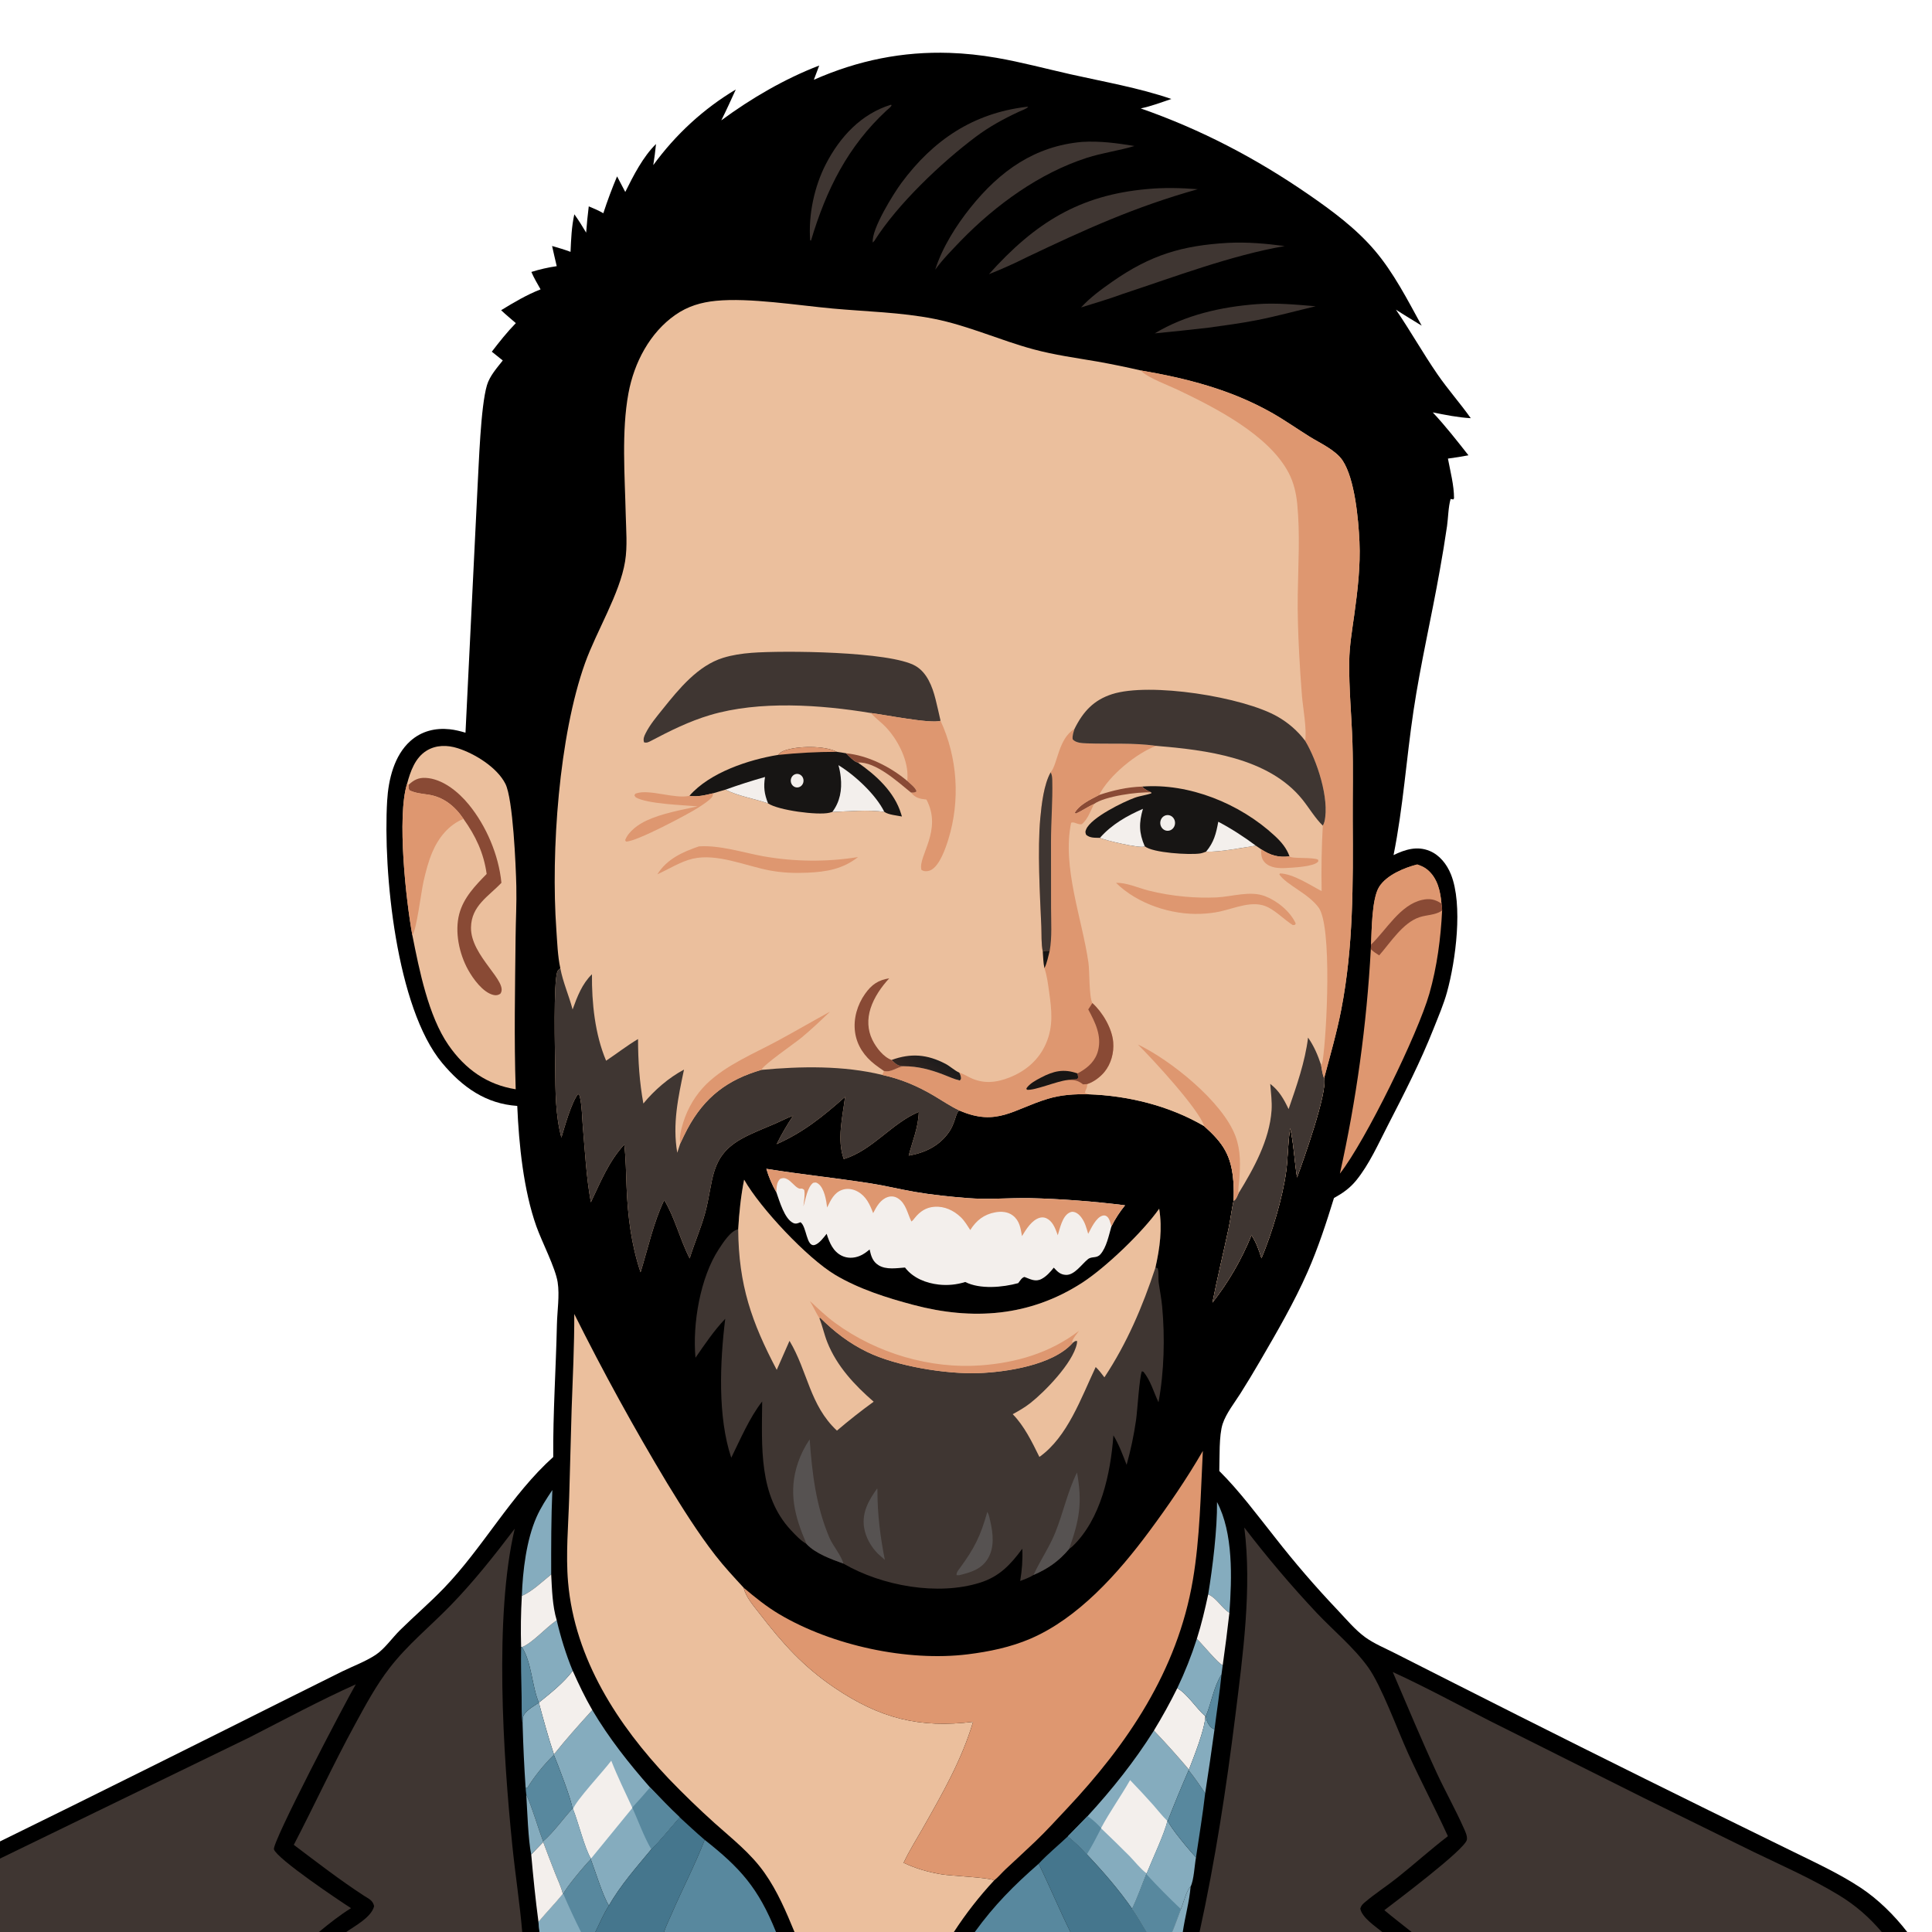 <?xml version="1.0" encoding="UTF-8" standalone="no"?>
<svg
   width="1024"
   height="1024"
   version="1.1"
   id="svg93"
   sodipodi:docname="chris_bryan_vector_art.svg"
   inkscape:version="1.4 (e7c3feb100, 2024-10-09)"
   xml:space="preserve"
   xmlns:inkscape="http://www.inkscape.org/namespaces/inkscape"
   xmlns:sodipodi="http://sodipodi.sourceforge.net/DTD/sodipodi-0.dtd"
   xmlns="http://www.w3.org/2000/svg"
   xmlns:svg="http://www.w3.org/2000/svg"><sodipodi:namedview
     id="namedview93"
     pagecolor="#00ffff"
     bordercolor="#000000"
     borderopacity="0.25"
     inkscape:showpageshadow="2"
     inkscape:pageopacity="0.0"
     inkscape:pagecheckerboard="0"
     inkscape:deskcolor="#d1d1d1"
     inkscape:zoom="0.390625"
     inkscape:cx="-151.04"
     inkscape:cy="220.16"
     inkscape:window-width="1920"
     inkscape:window-height="1011"
     inkscape:window-x="0"
     inkscape:window-y="0"
     inkscape:window-maximized="1"
     inkscape:current-layer="svg93" /><defs
     id="defs62"><linearGradient
       id="gradient_0"
       gradientUnits="userSpaceOnUse"
       x1="472.685"
       y1="560.442"
       x2="465.923"
       y2="571.558"
       gradientTransform="matrix(0.94,0,0,1,50.583,0)"><stop
         offset="0"
         stop-color="#1D1C1C"
         id="stop61" /><stop
         offset="1"
         stop-color="#322521"
         id="stop62" /></linearGradient></defs><path
     id="path1"
     style="display:inline;stroke-width:0.969"
     d="M 503.24 28.031 C 478.681 27.225 455.015 31.847 431.359 42.287 L 434.203 34.732 C 416.016 41.704 398.166 52.089 382.305 63.795 C 385.001 58.412 387.485 52.922 389.986 47.436 C 387.874 48.695 385.791 50.009 383.74 51.379 C 381.69 52.749 379.673 54.175 377.689 55.652 C 375.705 57.13 373.757 58.659 371.846 60.24 C 369.934 61.822 368.06 63.453 366.225 65.135 C 364.39 66.816 362.597 68.545 360.844 70.322 C 359.09 72.099 357.379 73.921 355.711 75.789 C 354.043 77.657 352.421 79.569 350.844 81.523 C 349.266 83.478 347.732 85.474 346.248 87.51 C 346.843 83.78 347.347 80.081 347.701 76.316 C 340.776 83.135 335.782 92.951 331.404 101.748 L 327.064 93.48 C 324.362 99.879 321.931 106.393 319.773 113.021 C 317.29 111.549 314.695 110.482 312.055 109.377 C 311.483 114.02 311.004 118.628 310.676 123.299 C 308.674 119.976 306.689 116.695 304.406 113.582 C 302.945 120.137 302.693 126.783 302.395 133.484 C 299.181 132.269 295.907 131.335 292.619 130.383 C 293.387 133.957 294.257 137.513 295.076 141.074 C 290.524 141.738 286.043 142.759 281.635 144.137 C 283.009 147.349 284.813 150.345 286.516 153.369 C 279.167 156.259 272.365 160.266 265.604 164.424 C 268.112 166.792 270.809 168.996 273.4 171.266 C 268.811 175.961 264.684 181.166 260.666 186.41 L 266.48 191.064 C 263.458 194.901 259.549 199.272 258.104 204.141 C 254.715 215.559 253.823 245.909 253.047 259.373 L 246.721 388.342 C 243.993 387.527 241.195 386.827 238.375 386.525 C 230.786 385.711 223.402 387.464 217.463 392.791 C 208.952 400.424 205.873 413.06 205.201 424.41 C 202.977 461.974 210.012 534.156 234.307 563.35 C 245.137 576.363 257.628 585.042 274.158 586.16 C 275.017 606.59 277.477 630.842 284.293 650.004 C 287.254 658.328 294.368 671.909 295.568 679.59 C 296.674 686.666 295.333 694.83 295.174 702.072 C 294.661 725.433 293.064 748.88 293.225 772.236 C 270.887 792.283 256.088 820.216 235.137 841.9 C 227.702 849.595 219.616 856.515 212.016 864.014 C 207.906 868.069 203.817 874.003 199.104 877.107 C 193.719 880.652 187.056 883.119 181.262 885.943 L 148.029 902.496 C 120.389 916.365 42.644 955.17 0 975.992 L 0 1004.447 L 50.584 1024 L 169.039 1024 L 183.516 1024 L 276.791 1024 L 285.965 1024 L 307.945 1024 L 315.537 1024 L 351.939 1024 L 411.309 1024 L 421.098 1024 L 505.58 1024 L 516.66 1024 L 567.34 1024 L 607.781 1024 L 621.248 1024 L 626.9 1024 L 635.797 1024 L 732.631 1024 L 748.18 1024 L 997.373 1024 L 1010.867 1024 C 1004.035 1015.14 995.418 1006.65 986.283 1000.6 C 975.016 993.142 962.519 987.383 950.488 981.479 L 905.414 959.377 C 860.461 937.255 815.622 914.868 770.9 892.213 L 739.455 876.281 C 734.327 873.663 728.434 871.246 723.721 867.863 C 718.275 863.955 713.437 858.071 708.752 853.152 C 697.19 840.971 686.209 828.222 675.809 814.908 C 666.318 802.974 657.006 790.34 646.258 779.656 C 646.473 772.836 646.016 760.711 648.059 754.621 C 649.935 749.024 654.274 743.584 657.381 738.678 C 660.948 733.036 664.407 727.323 667.764 721.537 C 676.718 706.142 685.912 690.39 693.113 673.979 C 698.654 661.35 702.962 648.208 707.031 634.977 C 711.571 632.45 715.417 629.823 718.799 625.668 C 725.731 617.151 730.529 606.285 735.59 596.455 C 744.29 579.551 752.868 562.836 759.898 545.037 C 762.364 538.794 765.158 532.355 766.949 525.852 C 771.564 509.095 775.476 479.517 769.039 463.471 C 766.863 458.045 763.022 453.207 757.766 451.023 C 751.107 448.256 744.779 450.232 738.609 453.209 C 743.684 428.086 745.381 402.084 749.191 376.713 C 752.939 351.763 758.714 327.177 763.107 302.344 C 764.531 294.506 765.818 286.644 766.969 278.756 C 767.594 274.214 767.618 268.802 768.854 264.455 L 770.24 264.723 L 770.666 264.143 C 770.699 257.302 768.681 249.785 767.434 243.061 C 771.082 242.576 774.691 242.022 778.309 241.32 C 772.225 233.588 766.083 225.718 759.389 218.578 C 766.065 219.907 772.748 221.272 779.543 221.65 C 773.91 213.711 767.447 206.453 761.887 198.385 C 754.197 187.228 747.522 175.316 739.865 164.121 C 744.352 167.05 748.971 169.793 753.521 172.611 C 745.993 158.902 738.679 144.519 728.609 132.705 C 718.624 120.99 706.063 111.715 693.643 103.145 C 665.553 83.765 636.436 68.584 604.607 57.463 C 610.139 56.306 615.492 54.283 620.852 52.453 C 603.588 46.542 585.276 43.389 567.555 39.404 C 554.439 36.455 541.362 32.929 528.129 30.633 C 519.712 29.172 511.427 28.3 503.24 28.031 z " /><path
     fill="#ebbf9d"
     d="m 304.371,696.426 q 22.944,45.979 49.321,89.823 c 7.965,13.013 16.173,26.15 25.473,38.131 4.677,6.025 9.88,11.597 15.018,17.173 1.023,4.89 5.512,9.901 8.448,13.714 12.175,15.814 23.248,28.125 39.542,39.162 24.259,16.432 45.201,21.646 73.588,18.173 -6.059,20.367 -16.455,38.368 -26.74,56.538 -3.389,5.987 -7.171,11.932 -10.09,18.182 6.632,3.135 13.108,4.955 20.28,6.135 5.27,0.867 25.122,1.627 27.722,3.18 q -5.892,6.333 -11.241,13.183 -5.348,6.85 -10.111,14.18 H 421.098 c -4.5,-10.93 -9.094,-21.73 -15.865,-31.333 -7.42,-10.529 -17.214,-18.072 -26.56,-26.466 Q 366.19,954.96 354.49,942.802 c -26.735,-28.197 -49.869,-63.293 -53.405,-104.277 -1.272,-14.745 0.165,-30.219 0.601,-45.05 l 1.294,-46.726 c 0.593,-16.764 1.452,-33.544 1.391,-50.323 z"
     id="path3"
     style="display:inline;stroke-width:0.969" /><path
     fill="#de9770"
     d="m 637.539,769.002 c -1.166,22.624 -1.512,46.179 -5.306,68.476 -8.209,48.248 -34.819,87.171 -66.772,121.166 -5.485,5.835 -10.921,11.825 -16.689,17.343 -5.219,4.994 -10.555,9.857 -15.825,14.79 -1.973,1.847 -3.926,4.232 -6.015,5.86 -2.6,-1.553 -22.452,-2.313 -27.722,-3.18 -7.172,-1.18 -13.648,-3 -20.28,-6.135 2.919,-6.25 6.701,-12.195 10.09,-18.182 10.285,-18.17 20.681,-36.171 26.74,-56.538 -28.387,3.473 -49.328,-1.741 -73.588,-18.173 -16.294,-11.037 -27.367,-23.348 -39.542,-39.162 -2.936,-3.813 -7.424,-8.824 -8.448,-13.714 6.072,5.121 12.099,10.006 18.893,14.032 28.056,16.622 67.948,25.195 99.889,21.232 11.241,-1.395 22.671,-3.745 33.187,-8.27 25.221,-10.854 46.209,-34.32 62.802,-56.667 10.075,-13.569 20.088,-28.131 28.585,-42.878 z"
     id="path4"
     style="display:inline;stroke-width:0.969" /><path
     fill="#3f3632"
     d="m 738.203,886.218 c 17.312,7.911 34.238,17.154 51.243,25.807 l 81.636,40.841 58.339,28.668 c 15.138,7.313 30.966,14.235 45.382,23.036 8.721,5.33 15.831,11.52 22.569,19.43 H 748.18 c -4.812,-3.84 -9.725,-7.6 -14.446,-11.56 6.094,-4.69 42.96,-32.314 43.747,-37.38 0.318,-2.047 -0.962,-4.556 -1.771,-6.375 -4.393,-9.871 -9.719,-19.31 -14.257,-29.119 -8.127,-17.564 -15.599,-35.545 -23.25,-53.348 z"
     id="path5"
     style="display:inline;stroke-width:0.969" /><path
     fill="#3f3632"
     d="m 659.507,809.616 q 18.154,23.735 38.488,45.376 c 8.901,9.378 19.623,18.193 27.208,28.782 6.991,9.759 15.574,33.333 21.109,45.492 6.741,14.808 14.364,29.171 21.102,43.951 -9.129,7.013 -17.751,14.775 -26.763,21.961 -5.597,4.464 -11.709,8.372 -17.163,12.992 -1.291,1.09 -2.004,1.76 -2.513,3.43 0.922,4.8 8.151,9.55 11.656,12.4 h -96.835 c 8.301,-37.932 14.152,-76.067 18.957,-114.651 3.986,-32.012 8.866,-67.601 4.753,-99.733 z"
     id="path6"
     style="display:inline;stroke-width:0.969" /><path
     fill="#3f3632"
     d="m 272.819,810.244 c -10.96,46.344 -6.125,120.148 -1.28,167.89 1.552,15.294 3.951,30.566 5.252,45.866 h -93.276 c 4.457,-3.16 13.407,-7.82 14.78,-13.7 -0.706,-3.12 -2.818,-3.87 -5.251,-5.44 -12.887,-8.363 -25.01,-17.772 -37.322,-27.055 10.996,-21.165 20.977,-42.81 32.389,-63.74 5.695,-10.446 11.202,-20.722 18.439,-30.086 9.545,-12.348 21.355,-21.857 32.108,-32.898 12.364,-12.694 23.376,-26.638 34.161,-40.837 z"
     id="path7"
     style="display:inline;stroke-width:0.969" /><path
     id="path8"
     style="display:inline;fill:#3f3632;fill-opacity:1;stroke-width:0.969"
     d="M 188.584 892.725 C 169.594 901.247 150.988 911.261 132.406 920.764 L 0 985.088 L 0 1024 L 169.037 1024 C 174.465 1019.53 180.114 1015.039 186.055 1011.369 C 179.74 1007.349 146.955 985.318 145.199 980.209 C 144.019 976.776 182.684 902.84 188.584 892.725 z " /><path
     fill="#85acbe"
     d="m 313.938,906.364 c 8.852,14.935 19.277,28.144 30.599,41.007 5.141,5.345 10.288,10.742 15.671,15.812 -4.943,5.628 -9.755,11.702 -14.997,16.988 -7.743,9.369 -16.403,19.102 -22.466,29.839 -3.306,-5.26 -7.129,-18.014 -9.615,-24.571 l 0.113,-0.339 c -3.245,-5.137 -6.761,-19.473 -9.497,-26.276 l -0.39,-0.183 c 0.175,-3.037 -8.038,-24.44 -9.79,-28.499 l 0.033,-0.283 c 6.441,-8.116 13.425,-15.839 20.339,-23.495 z"
     id="path9"
     style="display:inline;stroke-width:0.969" /><path
     fill="#f3efec"
     d="m 303.745,958.824 c 1.437,-4.469 16.28,-20.26 20.236,-25.624 3.35,8.569 7.387,16.707 11.205,25.039 L 313.242,985.1 c -3.245,-5.137 -6.761,-19.473 -9.497,-26.276 z"
     id="path10"
     style="display:inline;stroke-width:0.969" /><path
     fill="#58889e"
     d="m 344.536,947.371 c 5.141,5.345 10.288,10.742 15.671,15.812 -4.943,5.628 -9.755,11.702 -14.997,16.988 -4.001,-6.867 -6.829,-14.852 -10.097,-22.152 3.24,-3.458 6.333,-7.04 9.423,-10.648 z"
     id="path11"
     style="display:inline;stroke-width:0.969" /><path
     fill="#85acbe"
     d="m 611.594,917.22 q 9.572,10.061 18.574,20.701 l -0.167,0.345 q -5.756,13.256 -11.038,26.733 l -0.256,0.114 c -1.376,6.454 -8.161,20.767 -10.973,27.83 l -0.144,0.357 c -2.475,6.057 -4.696,12.54 -7.55,18.39 -7.254,-10.4 -15.369,-19.713 -23.985,-28.832 -3.196,-3.322 -6.439,-6.765 -10.072,-9.544 l 10.477,-10.739 c 12.949,-14.106 24.817,-28.957 35.134,-45.355 z"
     id="path12"
     style="display:inline;stroke-width:0.969" /><path
     fill="#f3efec"
     d="m 598.973,943.487 q 6.215,6.429 12.185,13.116 c 2.511,2.823 4.829,5.917 7.549,8.51 -1.376,6.454 -8.161,20.767 -10.973,27.83 -3.234,-2.346 -6.305,-6.379 -9.178,-9.304 q -7.415,-7.429 -15.006,-14.653 c 4.671,-8.782 10.5,-16.858 15.423,-25.499 z"
     id="path13"
     style="display:inline;stroke-width:0.969" /><path
     fill="#58889e"
     d="m 565.983,973.314 10.477,-10.739 c 2.654,1.777 4.996,4.017 7.201,6.381 -2.414,4.73 -4.82,9.402 -7.606,13.902 -3.196,-3.322 -6.439,-6.765 -10.072,-9.544 z"
     id="path14"
     style="display:inline;stroke-width:0.969" /><path
     fill="#45768d"
     d="m 360.207,963.183 c 4.397,4.016 8.759,8.126 13.286,11.974 -5.055,13.216 -11.669,25.673 -17.245,38.653 -1.428,3.32 -3.172,6.75 -4.31,10.19 h -36.4 c 2.354,-4.73 4.345,-9.55 7.206,-13.99 6.063,-10.737 14.723,-20.47 22.466,-29.839 5.242,-5.286 10.054,-11.36 14.997,-16.988 z"
     id="path15"
     style="display:inline;stroke-width:0.969" /><path
     fill="#58889e"
     d="m 373.493,975.157 c 18.829,14.852 28.432,25.473 37.814,48.843 h -59.369 c 1.138,-3.44 2.882,-6.87 4.31,-10.19 5.576,-12.98 12.19,-25.437 17.245,-38.653 z"
     id="path16"
     style="display:inline;stroke-width:0.969" /><path
     fill="#45768d"
     d="m 550.517,987.822 c 4.735,-5.113 10.405,-9.722 15.467,-14.508 3.633,2.779 6.876,6.222 10.072,9.544 8.616,9.119 16.731,18.432 23.985,28.832 2.935,3.92 5.103,8.2 7.742,12.31 h -40.442 c -5.872,-11.88 -10.999,-24.245 -16.824,-36.178 z"
     id="path17"
     style="display:inline;stroke-width:0.969" /><path
     fill="#85acbe"
     d="m 618.707,965.113 0.256,-0.114 c 1.044,3.389 12.02,16.423 14.941,19.465 -0.758,4.039 -1.128,12.182 -2.844,15.424 -2.389,2.362 -3.724,8.682 -5.172,11.952 -1.536,4.04 -2.958,8.19 -4.639,12.16 h -13.467 c -2.639,-4.11 -4.807,-8.39 -7.742,-12.31 2.854,-5.85 5.075,-12.333 7.55,-18.39 l 0.144,-0.357 c 2.812,-7.063 9.597,-21.376 10.973,-27.83 z"
     id="path18"
     style="display:inline;stroke-width:0.969" /><path
     fill="#58889e"
     d="m 607.591,993.3 q 8.823,9.63 18.297,18.54 c -1.536,4.04 -2.958,8.19 -4.639,12.16 h -13.467 c -2.639,-4.11 -4.807,-8.39 -7.742,-12.31 2.854,-5.85 5.075,-12.333 7.55,-18.39 z"
     id="path19"
     style="display:inline;stroke-width:0.969" /><path
     fill="#58889e"
     d="m 516.662,1024 c 10.335,-14.28 20.787,-24.755 33.855,-36.178 5.825,11.933 10.952,24.298 16.824,36.178 z"
     id="path20"
     style="display:inline;stroke-width:0.969" /><path
     fill="#58889e"
     d="m 313.129,985.439 c 2.486,6.557 6.309,19.311 9.615,24.571 -2.861,4.44 -4.852,9.26 -7.206,13.99 h -7.592 -21.982 c -0.247,-1.76 -0.38,-3.56 -0.565,-5.34 4.205,-5.03 8.76,-9.7 12.916,-14.81 l 0.268,0.04 c 0.759,-2.71 12.095,-16.132 14.547,-18.451 z"
     id="path21"
     style="display:inline;stroke-width:0.969" /><path
     fill="#85acbe"
     d="m 298.315,1003.85 0.268,0.04 q 4.403,10.2 9.363,20.11 h -21.982 c -0.247,-1.76 -0.38,-3.56 -0.565,-5.34 4.205,-5.03 8.76,-9.7 12.916,-14.81 z"
     id="path22"
     style="display:inline;stroke-width:0.969" /><path
     fill="#f3efec"
     d="m 285.592,902.435 c 5.969,-4.785 13.342,-10.648 17.951,-16.904 3.188,7.156 6.484,14.079 10.394,20.833 -6.915,7.656 -13.898,15.379 -20.339,23.495 -3.018,-9.035 -5.505,-18.217 -8.006,-27.424 z"
     id="path23"
     style="display:inline;stroke-width:0.969" /><path
     fill="#85acbe"
     d="m 276.645,873.045 c 5.865,-2.417 12.673,-10.416 18.432,-14.25 2.119,9.061 4.929,18.183 8.467,26.736 -4.61,6.256 -11.982,12.119 -17.951,16.904 -3.682,-8.705 -3.793,-21.495 -8.948,-29.39 z"
     id="path24"
     style="display:inline;stroke-width:0.969" /><path
     fill="#58889e"
     d="m 278.584,947.501 c 0.369,0.251 0.103,0.112 0.876,0.154 3.745,-6.076 9.024,-12.656 14.105,-17.513 1.752,4.059 9.964,25.462 9.79,28.499 -5.032,5.523 -9.925,12.489 -15.479,17.287 -3.098,-8.154 -5.454,-16.971 -8.954,-24.892 -0.194,-1.147 -0.231,-2.372 -0.337,-3.535 z"
     id="path25"
     style="display:inline;stroke-width:0.969" /><path
     fill="#f3efec"
     d="m 623.997,894.736 c 5.692,3.486 9.78,10.435 14.86,14.942 -0.233,6.828 -6.101,21.525 -8.689,28.243 q -9.002,-10.64 -18.574,-20.701 6.679,-10.944 12.403,-22.484 z"
     id="path26"
     style="display:inline;stroke-width:0.969" /><path
     fill="#85acbe"
     d="m 287.876,975.928 c 5.554,-4.798 10.446,-11.764 15.479,-17.287 l 0.39,0.183 c 2.737,6.803 6.252,21.139 9.497,26.276 l -0.113,0.339 c -2.452,2.319 -13.787,15.741 -14.547,18.451 l -0.268,-0.04 c -0.802,-3.62 -2.6,-7.243 -3.955,-10.678 q -3.307,-8.397 -6.455,-16.863 z"
     id="path27"
     style="display:inline;stroke-width:0.969" /><path
     fill="#85acbe"
     d="m 276.579,845.858 c 0.487,-13.369 2.42,-29.59 7.769,-41.722 2.28,-5.171 5.313,-9.765 8.412,-14.399 -0.647,14.927 -0.656,29.796 -0.615,44.735 -4.741,3.815 -10.045,8.996 -15.566,11.386 z"
     id="path28"
     style="display:inline;stroke-width:0.969" /><path
     fill="#85acbe"
     d="m 623.997,894.736 q 6.043,-12.662 10.348,-26.103 c 2.875,2.705 11.489,13.321 13.732,13.93 l -0.659,4.903 c -4.303,7.042 -5.176,14.608 -8.246,22.032 l -0.316,0.18 c -5.079,-4.507 -9.167,-11.456 -14.86,-14.942 z"
     id="path29"
     style="display:inline;stroke-width:0.969" /><path
     fill="#58889e"
     d="m 630,938.266 c 3.128,3.921 5.96,8.005 8.773,12.184 -1.307,11.381 -3.197,22.688 -4.869,34.014 -2.922,-3.042 -13.897,-16.076 -14.941,-19.465 q 5.282,-13.477 11.038,-26.733 z"
     id="path30"
     style="display:inline;stroke-width:0.969" /><path
     fill="#f3efec"
     d="m 276.579,845.858 c 5.521,-2.39 10.825,-7.571 15.566,-11.386 0.413,7.968 0.635,16.702 2.931,24.323 -5.759,3.834 -12.567,11.833 -18.432,14.25 l -0.446,-0.191 q -0.389,-13.507 0.381,-26.996 z"
     id="path31"
     style="display:inline;stroke-width:0.969" /><path
     fill="#85acbe"
     d="m 285.592,902.435 c 2.501,9.207 4.988,18.389 8.006,27.424 l -0.033,0.283 c -5.081,4.857 -10.36,11.437 -14.105,17.513 -0.772,-0.042 -0.507,0.097 -0.876,-0.154 q -1.123,-16.696 -1.581,-33.428 c -0.003,-1.116 -0.054,-2.308 0.078,-3.414 0.434,-3.603 5.9,-6.313 8.511,-8.224 z"
     id="path32"
     style="display:inline;stroke-width:0.969" /><path
     fill="#85acbe"
     d="m 640.369,845.041 c 2.364,-14.362 4.835,-34.608 4.673,-48.942 8.683,16.397 7.894,40.316 6.567,58.716 -4.054,-2.505 -6.771,-7.839 -11.24,-9.774 z"
     id="path33"
     style="display:inline;stroke-width:0.969" /><path
     fill="#f3efec"
     d="m 287.904,976.309 q 3.149,8.466 6.455,16.863 c 1.355,3.435 3.154,7.058 3.955,10.678 -4.157,5.11 -8.712,9.78 -12.916,14.81 -1.577,-11.86 -2.782,-23.855 -3.845,-35.78 z"
     id="path34"
     style="display:inline;stroke-width:0.969" /><path
     fill="#f3efec"
     d="m 640.369,845.041 c 4.469,1.935 7.185,7.269 11.24,9.774 q -1.575,13.901 -3.532,27.748 c -2.243,-0.609 -10.857,-11.225 -13.732,-13.93 2.463,-7.752 4.317,-15.621 6.024,-23.592 z"
     id="path35"
     style="display:inline;stroke-width:0.969" /><path
     fill="#85acbe"
     d="m 638.857,909.678 0.316,-0.18 c 0.081,2.184 1.062,4.334 2.554,5.845 0.595,0.602 1.24,0.902 1.985,1.242 q -2.322,16.957 -4.938,33.865 c -2.813,-4.179 -5.644,-8.263 -8.773,-12.184 l 0.167,-0.345 c 2.588,-6.718 8.456,-21.415 8.689,-28.243 z"
     id="path36"
     style="display:inline;stroke-width:0.969" /><path
     fill="#58889e"
     d="m 276.198,872.854 0.446,0.191 c 5.155,7.895 5.266,20.685 8.948,29.39 -2.611,1.911 -8.076,4.621 -8.511,8.224 -0.133,1.106 -0.081,2.298 -0.078,3.414 -0.699,-4.703 -0.435,-9.92 -0.535,-14.696 -0.186,-8.847 -0.439,-17.672 -0.271,-26.523 z"
     id="path37"
     style="display:inline;stroke-width:0.969" /><path
     fill="#85acbe"
     d="m 278.922,951.036 c 3.5,7.921 5.856,16.738 8.954,24.892 l 0.028,0.381 -6.35,6.571 c -1.615,-7.532 -2.091,-23.536 -2.632,-31.844 z"
     id="path38"
     style="display:inline;stroke-width:0.969" /><path
     fill="#58889e"
     d="m 639.173,909.498 c 3.069,-7.424 3.942,-14.99 8.246,-22.032 -0.957,9.736 -2.501,19.414 -3.706,29.119 -0.744,-0.34 -1.39,-0.64 -1.985,-1.242 -1.492,-1.511 -2.473,-3.661 -2.554,-5.845 z"
     id="path39"
     style="display:inline;stroke-width:0.969" /><path
     fill="#85acbe"
     d="m 625.888,1011.84 c 1.448,-3.27 2.784,-9.59 5.172,-11.952 -0.693,8.172 -2.983,16.042 -4.161,24.112 h -5.65 c 1.68,-3.97 3.103,-8.12 4.639,-12.16 z"
     id="path40"
     style="display:inline;stroke-width:0.969" /><path
     fill="#ebbf9d"
     d="m 296.975,513.17 c -1.414,-6.578 -1.63,-13.773 -2.106,-20.49 -2.923,-41.2 1.389,-102.679 15.225,-141.25 6.077,-16.939 18.442,-36.773 21.217,-53.902 1.309,-8.081 0.523,-16.641 0.334,-24.807 -0.476,-20.552 -2.292,-44.021 1.428,-64.22 3.035,-16.472 11.459,-32.222 24.818,-41.566 6.651,-4.652 13.707,-6.717 21.583,-7.495 17.739,-1.753 43.295,2.394 61.818,4.086 17.795,1.625 36.159,1.979 53.733,5.444 18.065,3.562 35.04,11.408 52.82,16.193 11.161,3.003 22.479,4.531 33.821,6.474 q 11.521,2.065 22.939,4.697 c 24.149,4.143 47.571,10.083 69.335,22.374 6.906,3.9 13.472,8.539 20.218,12.745 5.439,3.391 13.801,7.096 17.48,12.67 6.431,9.747 8.349,30.922 8.898,42.94 0.589,12.913 -0.968,26.076 -2.749,38.834 -1.144,8.193 -2.545,16.359 -2.665,24.665 -0.209,14.328 1.25,28.828 1.706,43.16 0.433,13.649 0.064,27.37 0.139,41.028 0.186,33.873 0.397,67.003 -6.072,100.346 -2.406,12.407 -5.865,24.23 -9.09,36.39 1.962,7.381 -11.337,44.453 -14.34,52.591 -1.409,-8.688 -1.717,-17.606 -3.623,-26.176 l -0.122,0.756 c -1.147,7.308 -1.034,14.774 -2.007,22.107 -1.877,14.13 -7.562,32.821 -13.1,46.112 -1.391,-4.488 -2.763,-8.304 -5.289,-12.228 q -1.965,4.836 -4.252,9.509 -2.286,4.673 -4.883,9.158 -2.597,4.487 -5.489,8.762 -2.894,4.276 -6.067,8.32 c 2.587,-13.181 5.762,-26.182 8.558,-39.308 1.038,-4.87 1.589,-9.872 2.642,-14.704 q 0.263,-4.82 -0.064,-9.636 c -1.023,-14.427 -5.409,-20.795 -15.474,-29.855 -18.5,-10.843 -40.399,-16.215 -61.485,-16.902 -7.408,-0.142 -14.282,0.236 -21.465,2.401 -18.181,5.479 -26.95,14.843 -46.742,6.237 -0.304,0.225 -0.709,0.347 -0.914,0.676 -1.356,2.167 -1.809,6.613 -4.778,10.836 -5.197,7.392 -12.956,10.937 -21.272,12.364 2.036,-7.987 5.088,-14.764 5.361,-23.192 -14.45,6.036 -24.468,20.344 -39.769,25.01 -3.739,-10.155 -0.632,-22.487 0.683,-32.971 -11.583,10.31 -22.198,18.856 -36.261,25.061 2.604,-5.312 5.496,-10.182 8.728,-15.08 -3.246,1.168 -6.449,2.884 -9.641,4.258 -5.675,2.442 -11.615,4.71 -17.075,7.656 -17.921,9.67 -15.201,22.589 -20.056,40.115 -2.222,8.018 -5.649,15.651 -8.054,23.631 -5.125,-9.971 -7.789,-21.478 -13.496,-30.949 -5.695,11.846 -8.619,25.686 -12.545,38.292 -4.95,-14.756 -6.769,-29.589 -7.408,-45.141 -0.31,-7.531 -0.365,-15.085 -1.222,-22.574 -8.204,8.928 -12.48,19.654 -17.709,30.612 -2.416,-13.21 -3.113,-26.872 -4.269,-40.266 -0.423,-4.891 -0.425,-10.432 -1.473,-15.2 -0.224,-1.017 -0.202,-1.338 -1.06,-1.906 -3.551,4.618 -7.013,17.069 -8.817,23.087 -3.227,-12.002 -3.159,-24.699 -3.29,-37.067 -0.084,-7.826 -1.052,-45.832 1.23,-51.102 0.194,-0.445 1.123,-1.22 1.48,-1.61 z"
     id="path41"
     style="display:inline;stroke-width:0.969" /><path
     fill="#ebbf9d"
     d="m 612.783,395.317 c 26.042,2.181 59.554,6.099 77.53,28.464 3.558,4.426 6.78,9.954 10.799,13.814 q -0.959,17.342 -0.615,34.709 c -6.202,-3.232 -15.097,-9.203 -22.101,-9.379 l -0.309,0.551 c 3.875,5.668 15.109,9.857 20.786,17.51 7.277,9.807 4.35,67.063 2.183,81.111 -0.148,0.962 -0.295,1.615 -0.85,2.414 0.427,2.298 0.704,4.831 1.599,6.975 1.962,7.381 -11.337,44.453 -14.34,52.591 -1.409,-8.688 -1.717,-17.606 -3.623,-26.176 l -0.122,0.756 c -1.147,7.308 -1.034,14.774 -2.007,22.107 -1.877,14.13 -7.562,32.821 -13.1,46.112 -1.391,-4.488 -2.763,-8.304 -5.289,-12.228 q -1.965,4.836 -4.252,9.509 -2.286,4.673 -4.883,9.158 -2.597,4.487 -5.489,8.762 -2.894,4.276 -6.067,8.32 c 2.587,-13.181 5.762,-26.182 8.558,-39.308 1.038,-4.87 1.589,-9.872 2.642,-14.704 q 0.263,-4.82 -0.064,-9.636 c -1.023,-14.427 -5.409,-20.795 -15.474,-29.855 -18.5,-10.843 -40.399,-16.215 -61.485,-16.902 l -1.796,-0.797 c 0.095,-0.363 0.211,-0.839 0.345,-1.173 0.418,-1.036 0.795,-1.515 0.854,-2.695 0.013,-0.246 -0.003,-0.493 -0.005,-0.739 3.29,-0.987 6.966,-3.732 9.177,-6.441 3.507,-4.299 5.108,-10.139 4.644,-15.782 -0.611,-7.43 -5.781,-15.991 -11.057,-20.725 -1.828,-3.445 -1.396,-16.684 -2.077,-21.429 -3.345,-23.294 -14.033,-50.548 -9.184,-74.103 1.662,-0.839 3.659,1.251 5.712,0.713 3.039,-2.503 4.679,-7.072 6.368,-10.652 -3.3,1.431 -6.244,3.623 -9.596,5.069 l -0.638,-0.512 -0.195,0.568 c 2.356,-4.776 8.908,-7.655 13.203,-9.937 5.249,-10.353 19.887,-22.208 30.22,-26.04 z"
     id="path42"
     style="display:inline;stroke-width:0.969" /><path
     fill="#171514"
     d="m 605.306,416.912 c 24.807,-1.936 51.844,8.901 70.429,26.171 3.261,3.03 6.202,6.424 7.734,10.811 -6.028,0.658 -9.946,-0.466 -15.081,-3.793 l -2.753,-1.884 c -7.527,1.126 -19.224,3.476 -26.392,3.182 -1.051,0.388 -2.067,0.798 -3.176,0.965 -5.502,0.829 -25.184,-0.287 -29.335,-3.836 -0.123,0.064 -0.239,0.147 -0.368,0.191 -2.615,0.902 -20.486,-3.255 -23.389,-4.642 -2.542,-0.084 -5.276,0.193 -7.326,-1.656 -0.408,-1.291 -0.523,-1.529 0.031,-2.844 2.657,-6.294 19.811,-14.602 25.784,-16.768 2.882,-1.046 5.951,-1.316 8.823,-2.371 l -0.104,-0.455 c -1.901,-0.828 -3.387,-1.538 -4.876,-3.071 z"
     id="path43"
     style="display:inline;stroke-width:0.969" /><path
     fill="#f3efec"
     d="m 605.783,428.697 c -2.163,7.408 -2.164,12.708 0.95,19.831 -0.123,0.064 -0.239,0.147 -0.368,0.191 -2.615,0.902 -20.486,-3.255 -23.389,-4.642 6.321,-7.15 14.352,-11.698 22.807,-15.38 z"
     id="path44"
     style="display:inline;stroke-width:0.969" /><path
     fill="#f3efec"
     d="m 645.708,435.544 c 6.916,3.621 13.613,7.985 19.928,12.673 -7.527,1.126 -19.224,3.476 -26.392,3.182 4.136,-4.954 5.307,-9.484 6.464,-15.855 z"
     id="path45"
     style="display:inline;stroke-width:0.969" /><path
     fill="#f3efec"
     d="m 618.358,432.046 q 0.182,-0.026 0.367,-0.034 0.184,-0.008 0.368,0.003 0.184,0.011 0.367,0.04 0.182,0.029 0.361,0.077 0.179,0.047 0.353,0.112 0.174,0.065 0.342,0.147 0.167,0.082 0.327,0.18 0.159,0.099 0.309,0.213 0.15,0.114 0.289,0.243 0.139,0.128 0.267,0.27 0.127,0.142 0.242,0.296 0.115,0.154 0.214,0.319 0.101,0.165 0.185,0.339 0.086,0.174 0.155,0.356 0.07,0.182 0.122,0.37 0.054,0.188 0.089,0.38 0.036,0.192 0.055,0.388 0.019,0.195 0.021,0.391 9.4e-4,0.196 -0.015,0.392 -0.015,0.195 -0.048,0.388 -0.033,0.193 -0.083,0.382 -0.05,0.189 -0.117,0.372 -0.066,0.183 -0.148,0.359 -0.082,0.176 -0.179,0.342 -0.098,0.167 -0.209,0.323 -0.112,0.156 -0.237,0.301 -0.125,0.144 -0.262,0.275 -0.137,0.131 -0.286,0.248 -0.148,0.117 -0.305,0.219 -0.158,0.101 -0.324,0.186 -0.166,0.086 -0.339,0.154 -0.172,0.068 -0.351,0.119 -0.258,0.073 -0.523,0.109 -0.265,0.035 -0.532,0.032 -0.267,-0.003 -0.531,-0.045 -0.264,-0.042 -0.521,-0.121 -0.256,-0.08 -0.5,-0.195 -0.243,-0.116 -0.47,-0.266 -0.227,-0.15 -0.432,-0.331 -0.206,-0.182 -0.386,-0.391 -0.18,-0.209 -0.333,-0.443 -0.152,-0.233 -0.273,-0.486 -0.121,-0.254 -0.209,-0.522 -0.087,-0.269 -0.14,-0.547 -0.052,-0.279 -0.069,-0.562 -0.016,-0.284 0.004,-0.567 0.02,-0.283 0.076,-0.561 0.055,-0.278 0.147,-0.545 0.091,-0.267 0.215,-0.519 0.124,-0.251 0.279,-0.482 0.155,-0.231 0.338,-0.438 0.183,-0.207 0.391,-0.385 0.208,-0.178 0.437,-0.325 0.228,-0.146 0.474,-0.259 0.245,-0.112 0.503,-0.187 0.257,-0.076 0.522,-0.114 z"
     id="path46"
     style="display:inline;stroke-width:0.969" /><path
     fill="#3f3632"
     d="m 693.297,549.947 c 3.156,4.52 5.179,9.271 6.909,14.564 0.427,2.298 0.704,4.831 1.599,6.975 1.962,7.381 -11.337,44.453 -14.34,52.591 -1.409,-8.688 -1.717,-17.606 -3.623,-26.176 l -0.122,0.756 c -1.147,7.308 -1.034,14.774 -2.007,22.107 -1.877,14.13 -7.562,32.821 -13.1,46.112 -1.391,-4.488 -2.763,-8.304 -5.289,-12.228 q -1.965,4.836 -4.252,9.509 -2.286,4.673 -4.883,9.158 -2.597,4.487 -5.489,8.762 -2.894,4.276 -6.067,8.32 c 2.587,-13.181 5.762,-26.182 8.558,-39.308 1.038,-4.87 1.589,-9.872 2.642,-14.704 0.114,-0.036 0.235,-0.051 0.341,-0.108 1.049,-0.566 1.771,-2.718 2.286,-3.797 7.994,-13.045 16.411,-28.123 17.496,-43.979 0.313,-4.573 -0.358,-9.461 -0.711,-14.031 4.742,3.697 7.139,7.937 9.744,13.377 4.187,-12.123 8.743,-25.058 10.309,-37.9 z"
     id="path47"
     style="display:inline;stroke-width:0.969" /><path
     fill="#de9770"
     d="m 603.096,553.608 c 16.922,7.966 45.032,30.293 51.789,48.739 2.836,7.741 2.536,15.249 1.91,23.406 -0.164,2.13 -0.663,4.615 -0.336,6.727 -0.515,1.079 -1.238,3.231 -2.286,3.797 -0.106,0.057 -0.227,0.072 -0.341,0.108 q 0.263,-4.82 -0.064,-9.636 c -1.023,-14.427 -5.409,-20.795 -15.474,-29.855 -3.047,-9.195 -27.21,-35.405 -35.197,-43.286 z"
     id="path48"
     style="display:inline;stroke-width:0.969" /><path
     fill="#de9770"
     d="m 668.388,450.101 c 5.136,3.327 9.054,4.451 15.081,3.793 0.944,1.383 12.45,0.294 15.127,1.74 l 0.166,0.777 c -0.083,0.127 -0.149,0.269 -0.249,0.382 -2.272,2.587 -13.262,3.071 -16.679,3.257 -3.899,0.213 -8.582,0.105 -11.544,-3.03 -1.864,-1.971 -1.86,-4.28 -1.902,-6.919 z"
     id="path49"
     style="display:inline;stroke-width:0.969" /><path
     fill="#894a35"
     d="m 582.563,421.357 c 7.456,-2.493 14.913,-4.211 22.743,-4.445 1.49,1.533 2.975,2.243 4.876,3.071 -7.144,-0.323 -24.616,1.995 -30.394,6.186 -3.3,1.431 -6.244,3.623 -9.596,5.069 l -0.638,-0.512 -0.195,0.568 c 2.356,-4.776 8.908,-7.655 13.203,-9.937 z"
     id="path50"
     style="display:inline;stroke-width:0.969" /><path
     fill="#de9770"
     d="m 591.523,467.934 c 5.609,-0.189 11.7,2.665 17.132,4.056 6.204,1.588 12.898,2.672 19.251,3.248 q 8.511,0.781 17.046,0.4 c 8.215,-0.42 17.629,-3.68 25.529,-0.652 6.317,2.421 13.353,7.98 16.293,14.521 l -0.501,0.724 -1.092,0.064 c -4.521,-2.871 -8.326,-6.989 -13.122,-9.427 -7.896,-4.015 -17.392,0.484 -25.432,2.248 -3.381,0.742 -6.883,1.1 -10.33,1.239 -15.32,0.617 -33.409,-5.188 -44.773,-16.421 z"
     id="path51"
     style="display:inline;stroke-width:0.969" /><path
     fill="#3f3632"
     d="m 296.975,513.17 c 1.474,7.695 4.562,14.427 6.514,21.874 2.491,-6.895 5.034,-13.578 10.263,-18.67 -0.133,15.201 1.579,31.837 7.497,45.828 5.628,-3.756 11.133,-8.052 16.921,-11.48 0.027,11.62 0.759,22.754 2.825,34.171 5.837,-7.12 13.57,-13.769 21.54,-17.977 -3.101,14.736 -6.189,28.852 -3.572,44.064 l 1.577,-4.873 c 1.198,-2.549 2.393,-5.117 3.714,-7.597 9.158,-17.179 21.566,-26.326 39.266,-31.446 20.893,-1.945 43.569,-2.37 64.139,2.68 9.864,2.131 18.624,5.855 27.417,11.054 4.477,2.648 8.829,5.638 13.523,7.832 -0.304,0.225 -0.709,0.347 -0.914,0.676 -1.356,2.167 -1.809,6.613 -4.778,10.836 -5.197,7.392 -12.956,10.937 -21.272,12.364 2.036,-7.987 5.088,-14.764 5.361,-23.192 -14.45,6.036 -24.468,20.344 -39.769,25.01 -3.739,-10.155 -0.632,-22.487 0.683,-32.971 -11.583,10.31 -22.198,18.856 -36.261,25.061 2.604,-5.312 5.496,-10.182 8.728,-15.08 -3.246,1.168 -6.449,2.884 -9.641,4.258 -5.675,2.442 -11.615,4.71 -17.075,7.656 -17.921,9.67 -15.201,22.589 -20.056,40.115 -2.222,8.018 -5.649,15.651 -8.054,23.631 -5.125,-9.971 -7.789,-21.478 -13.496,-30.949 -5.695,11.846 -8.619,25.686 -12.545,38.292 -4.95,-14.756 -6.769,-29.589 -7.408,-45.141 -0.31,-7.531 -0.365,-15.085 -1.222,-22.574 -8.204,8.928 -12.48,19.654 -17.709,30.612 -2.416,-13.21 -3.113,-26.872 -4.269,-40.266 -0.423,-4.891 -0.425,-10.432 -1.473,-15.2 -0.224,-1.017 -0.202,-1.338 -1.06,-1.906 -3.551,4.618 -7.013,17.069 -8.817,23.087 -3.227,-12.002 -3.159,-24.699 -3.29,-37.067 -0.084,-7.826 -1.052,-45.832 1.23,-51.102 0.194,-0.445 1.123,-1.22 1.48,-1.61 z"
     id="path52"
     style="display:inline;stroke-width:0.969" /><path
     fill="#de9770"
     d="m 604.605,196.334 c 24.149,4.143 47.571,10.083 69.335,22.374 6.906,3.9 13.472,8.539 20.218,12.745 5.439,3.391 13.801,7.096 17.48,12.67 6.431,9.747 8.349,30.922 8.898,42.94 0.589,12.913 -0.968,26.076 -2.749,38.834 -1.144,8.193 -2.545,16.359 -2.665,24.665 -0.209,14.328 1.25,28.828 1.706,43.16 0.433,13.649 0.064,27.37 0.139,41.028 0.186,33.873 0.397,67.003 -6.072,100.346 -2.406,12.407 -5.865,24.23 -9.09,36.39 -0.895,-2.144 -1.172,-4.677 -1.599,-6.975 0.554,-0.799 0.701,-1.452 0.85,-2.414 2.167,-14.048 5.094,-71.304 -2.183,-81.111 -5.677,-7.653 -16.911,-11.842 -20.786,-17.51 l 0.309,-0.551 c 7.004,0.176 15.899,6.147 22.101,9.379 q -0.344,-17.368 0.615,-34.709 c 0.401,-0.719 0.697,-1.34 0.885,-2.158 2.765,-12.076 -3.993,-32.495 -10.251,-42.82 0.991,-5.966 -1.114,-17.221 -1.672,-23.694 q -0.931,-11.524 -1.517,-23.074 c -0.507,-10.161 -0.879,-20.417 -0.724,-30.589 0.243,-15.921 1.293,-32.355 -0.274,-48.198 -0.566,-5.72 -1.88,-11.335 -4.517,-16.39 -10.612,-20.33 -39.421,-34.807 -58.813,-44.079 -4.825,-2.307 -15.17,-6.092 -18.955,-9.603 -0.228,-0.212 -0.446,-0.437 -0.669,-0.656 z"
     id="path53"
     style="display:inline;stroke-width:0.969" /><path
     fill="#de9770"
     d="m 556.88,409.344 c 3.822,-4.568 3.973,-17.757 12.63,-23.019 -0.573,1.865 -1.24,3.556 -0.964,5.552 1.696,1.946 5.041,2.024 7.45,2.117 12.294,0.474 24.525,-0.418 36.787,1.323 -10.333,3.832 -24.972,15.687 -30.22,26.04 -4.295,2.282 -10.847,5.161 -13.203,9.937 l 0.195,-0.568 0.638,0.512 c 3.352,-1.446 6.296,-3.638 9.596,-5.069 -1.689,3.58 -3.329,8.149 -6.368,10.652 -2.053,0.538 -4.05,-1.552 -5.712,-0.713 -4.848,23.555 5.84,50.809 9.184,74.103 0.68,4.745 0.249,17.984 2.077,21.429 5.276,4.734 10.446,13.295 11.057,20.725 0.463,5.643 -1.137,11.483 -4.644,15.782 -2.21,2.709 -5.887,5.454 -9.177,6.441 0.002,0.246 0.018,0.493 0.005,0.739 -0.059,1.18 -0.436,1.659 -0.854,2.695 -0.134,0.334 -0.25,0.81 -0.345,1.173 l 1.796,0.797 c -7.408,-0.142 -14.282,0.236 -21.465,2.401 -18.181,5.479 -26.95,14.843 -46.742,6.237 -4.694,-2.194 -9.046,-5.184 -13.523,-7.832 -8.792,-5.199 -17.553,-8.923 -27.417,-11.054 l 0.831,-2.11 c 3.784,1.014 6.716,-2.051 10.52,-2.515 7.515,0.025 14.024,1.742 21.074,4.458 2.827,1.089 5.692,2.436 8.631,3.106 0.485,-0.662 0.697,-0.646 0.601,-1.547 -0.111,-1.048 -0.419,-1.665 -0.85,-2.593 1.957,0.543 3.78,1.691 5.612,2.59 7.029,3.446 13.861,2.783 20.976,-0.04 8.543,-3.39 15.629,-9.281 19.443,-18.236 3.915,-9.191 2.883,-17.637 1.536,-27.301 -0.578,-4.138 -1.112,-8.481 -2.472,-12.419 -0.576,-2.886 -0.679,-5.816 -0.858,-8.754 -0.884,-3.931 -0.611,-9.241 -0.788,-13.314 -0.751,-17.235 -2.08,-40.592 -0.546,-57.334 0.671,-7.332 1.897,-18.035 5.511,-24.391 z"
     id="path54"
     style="display:inline;stroke-width:0.969" /><path
     fill="#3f3632"
     d="m 556.88,409.344 c 0.742,1.456 0.813,2.802 0.851,4.437 0.252,10.752 -0.674,21.687 -0.679,32.481 l 0.031,34.895 c 0.003,7.392 0.584,15.532 -0.727,22.79 -1.254,0.003 -2.533,-0.208 -3.652,0.436 -0.884,-3.931 -0.611,-9.241 -0.788,-13.314 -0.751,-17.235 -2.08,-40.592 -0.546,-57.334 0.671,-7.332 1.897,-18.035 5.511,-24.391 z"
     id="path55"
     style="display:inline;stroke-width:0.969" /><path
     fill="#894a35"
     d="m 578.97,531.64 c 5.276,4.734 10.446,13.295 11.057,20.725 0.463,5.643 -1.137,11.483 -4.644,15.782 -2.21,2.709 -5.887,5.454 -9.177,6.441 l -2.162,0.142 c -2.845,-2.217 -4.777,-2.407 -8.187,-2.303 1.522,-0.402 2.973,-0.173 4.501,-0.446 0.901,-0.161 0.543,-0.003 1.141,-0.944 l -0.462,-2.103 c 0.935,-0.441 0.591,-0.254 1.484,-0.775 4.444,-2.599 8.134,-5.99 9.496,-11.394 2.012,-7.983 -1.662,-15.063 -5.22,-21.76 0.772,-1.082 1.46,-2.239 2.175,-3.365 z"
     id="path56"
     style="display:inline;stroke-width:0.969" /><path
     fill="#171514"
     d="m 565.857,572.427 c -5.675,0.565 -17.659,5.755 -21.604,5.155 l -0.253,-0.711 c 1.761,-2.621 5.09,-4.332 7.764,-5.74 6.671,-3.51 12.084,-4.764 19.272,-2.197 l 0.462,2.103 c -0.598,0.941 -0.24,0.783 -1.141,0.944 -1.527,0.273 -2.978,0.044 -4.501,0.446 z"
     id="path57"
     style="display:inline;stroke-width:0.969" /><path
     fill="#171514"
     d="m 552.704,504.383 c 1.119,-0.644 2.398,-0.433 3.652,-0.436 -0.784,2.9 -1.401,6.564 -2.794,9.19 -0.576,-2.886 -0.679,-5.816 -0.858,-8.754 z"
     id="path58"
     style="display:inline;stroke-width:0.969" /><path
     fill="#3f3632"
     d="m 569.51,386.325 c 4.605,-9.293 10.252,-15.288 19.873,-18.395 19.971,-6.448 69.591,1.416 87.866,11.96 5.604,3.234 10.495,7.446 14.496,12.727 6.258,10.325 13.016,30.744 10.251,42.82 -0.188,0.818 -0.484,1.439 -0.885,2.158 -4.018,-3.86 -7.241,-9.388 -10.799,-13.814 -17.976,-22.365 -51.488,-26.283 -77.53,-28.464 -12.262,-1.741 -24.493,-0.849 -36.787,-1.323 -2.409,-0.093 -5.753,-0.171 -7.45,-2.117 -0.276,-1.996 0.391,-3.687 0.964,-5.552 z"
     id="path59"
     style="display:inline;stroke-width:0.969" /><path
     fill="#de9770"
     d="m 439.954,536.175 c -4.904,4.703 -9.821,9.368 -15.022,13.699 -3.745,3.117 -20.166,14.345 -21.411,17.19 -17.701,5.12 -30.108,14.267 -39.266,31.446 -1.321,2.48 -2.516,5.048 -3.714,7.597 -0.685,-3.316 0.614,-7.959 1.577,-11.142 q 0.451,-1.46 0.989,-2.886 0.538,-1.427 1.159,-2.814 0.622,-1.388 1.325,-2.73 0.703,-1.343 1.484,-2.635 0.782,-1.293 1.639,-2.53 0.857,-1.237 1.786,-2.413 0.929,-1.177 1.927,-2.288 0.997,-1.112 2.059,-2.154 c 10.439,-10.123 25.065,-16.053 37.579,-22.813 9.352,-5.052 18.56,-10.422 27.89,-15.527 z"
     id="path60"
     style="display:inline;stroke-width:0.969" /><path
     fill="#894a35"
     d="m 468.491,567.634 c -1.609,-1.116 -3.23,-2.232 -4.782,-3.436 -5.426,-4.205 -9.516,-9.908 -10.512,-17.128 -0.994,-7.214 1.242,-14.577 5.318,-20.333 3.535,-4.994 7.095,-7.315 12.788,-8.189 -4.135,4.482 -7.997,9.988 -9.907,15.99 -1.763,5.541 -1.599,11.338 0.954,16.57 2.045,4.192 5.916,9.166 10.217,10.698 2.207,2.115 3.376,3.323 6.444,3.313 -3.804,0.464 -6.736,3.529 -10.52,2.515 z"
     id="path61"
     style="display:inline;stroke-width:0.969" /><path
     fill="url(#gradient_0)"
     d="m 472.567,561.806 c 10.22,-3.735 18.882,-3 28.561,2.038 2.462,1.281 4.957,3.675 7.34,4.699 0.431,0.928 0.74,1.545 0.85,2.593 0.096,0.901 -0.117,0.885 -0.601,1.547 -2.939,-0.67 -5.804,-2.017 -8.631,-3.106 -7.05,-2.716 -13.559,-4.433 -21.074,-4.458 -3.068,0.01 -4.237,-1.198 -6.444,-3.313 z"
     id="path62"
     style="display:inline;fill:url(#gradient_0);stroke-width:0.969" /><path
     fill="#3f3632"
     d="m 461.55,377.912 c -26.564,-4.4 -59.116,-6.686 -85.261,1.11 -10.953,3.266 -21.031,8.256 -31.181,13.609 -1.274,0.672 -2.376,1.284 -3.762,0.795 -0.537,-1.768 0.003,-3.076 0.8,-4.682 2.345,-4.717 5.855,-8.83 9.092,-12.876 8.658,-10.82 18.684,-23.079 32.002,-27.201 4.918,-1.522 9.982,-2.25 15.08,-2.652 16.494,-1.298 73.512,-0.851 86.93,6.95 6.089,3.54 8.899,10.852 10.599,17.611 q 1.404,5.714 2.669,11.465 c -5.394,1.673 -29.673,-3.257 -36.968,-4.129 z"
     id="path63"
     style="display:inline;stroke-width:0.969" /><path
     fill="#171514"
     d="m 412.383,400.118 c 0.913,-1.109 1.954,-1.748 3.251,-2.239 6.792,-2.572 21.376,-2.804 27.876,0.599 1.65,0.256 3.331,0.453 4.967,0.792 1.444,1.406 4.263,4.527 6.153,4.864 9.485,6.578 19.453,15.487 23.006,27.326 l 0.249,0.814 0.142,0.491 c -2.586,-0.553 -7.235,-0.904 -9.319,-2.476 -8.925,-1.23 -18.56,-0.26 -27.56,0.059 -0.512,0.147 -1.022,0.302 -1.54,0.424 -6.198,1.467 -27.125,-1.295 -32.513,-4.958 -7.326,-2.536 -15.63,-3.789 -22.593,-7.275 l -6.571,1.932 c -4.319,0.99 -8.092,2.021 -12.527,1.336 10.809,-12.455 31.715,-19.226 46.98,-21.689 z"
     id="path64"
     style="display:inline;stroke-width:0.969" /><path
     fill="#f3efec"
     d="m 444.395,405.559 c 8.543,5.194 19.708,15.431 24.312,24.73 -8.925,-1.23 -18.56,-0.26 -27.56,0.059 4.058,-5.351 5.195,-11.683 4.466,-18.411 q -0.331,-3.249 -1.218,-6.378 z"
     id="path65"
     style="display:inline;stroke-width:0.969" /><path
     fill="#f3efec"
     d="m 384.501,418.539 q 10.384,-3.728 20.976,-6.722 c -0.848,5.303 -0.386,9.003 1.617,13.997 -7.326,-2.536 -15.63,-3.789 -22.593,-7.275 z"
     id="path66"
     style="display:inline;stroke-width:0.969" /><path
     fill="#de9770"
     d="m 412.383,400.118 c 0.913,-1.109 1.954,-1.748 3.251,-2.239 6.792,-2.572 21.376,-2.804 27.876,0.599 q -15.6,0.03 -31.127,1.64 z"
     id="path67"
     style="display:inline;stroke-width:0.969" /><path
     fill="#f3efec"
     d="m 421.471,410.354 q 0.152,-0.052 0.308,-0.088 0.156,-0.037 0.314,-0.057 0.159,-0.021 0.319,-0.025 0.159,-0.005 0.319,0.007 0.159,0.011 0.317,0.039 0.157,0.027 0.312,0.07 0.154,0.043 0.304,0.102 0.15,0.058 0.294,0.131 0.144,0.073 0.281,0.161 0.137,0.087 0.265,0.188 0.129,0.1 0.248,0.214 0.119,0.113 0.227,0.237 0.108,0.125 0.206,0.26 0.097,0.135 0.181,0.279 0.085,0.144 0.156,0.296 0.071,0.152 0.129,0.31 0.057,0.158 0.101,0.322 0.043,0.163 0.072,0.33 0.028,0.168 0.042,0.337 0.013,0.169 0.012,0.339 -0.002,0.17 -0.018,0.339 -0.017,0.168 -0.048,0.335 -0.031,0.167 -0.077,0.329 -0.046,0.163 -0.106,0.32 -0.061,0.157 -0.134,0.308 -0.074,0.15 -0.161,0.293 -0.087,0.142 -0.186,0.275 -0.1,0.133 -0.21,0.256 -0.111,0.123 -0.232,0.234 -0.12,0.11 -0.251,0.209 -0.13,0.098 -0.268,0.183 -0.138,0.084 -0.284,0.155 -0.209,0.102 -0.429,0.172 -0.22,0.071 -0.447,0.109 -0.226,0.038 -0.456,0.043 -0.23,0.005 -0.458,-0.023 -0.228,-0.028 -0.451,-0.089 -0.223,-0.06 -0.435,-0.152 -0.212,-0.093 -0.412,-0.215 -0.199,-0.121 -0.381,-0.271 -0.181,-0.15 -0.343,-0.324 -0.161,-0.174 -0.298,-0.37 -0.137,-0.196 -0.248,-0.41 -0.111,-0.214 -0.194,-0.441 -0.084,-0.228 -0.136,-0.466 -0.054,-0.238 -0.075,-0.481 -0.022,-0.243 -0.014,-0.487 0.009,-0.244 0.049,-0.485 0.04,-0.241 0.11,-0.473 0.07,-0.233 0.169,-0.453 0.099,-0.221 0.225,-0.425 0.127,-0.204 0.277,-0.388 0.151,-0.184 0.324,-0.345 0.173,-0.16 0.365,-0.295 0.192,-0.134 0.399,-0.239 0.207,-0.105 0.426,-0.18 z"
     id="path68"
     style="display:inline;stroke-width:0.969" /><path
     fill="#de9770"
     d="m 461.55,377.912 c 7.294,0.872 31.573,5.802 36.968,4.129 q 0.835,1.811 1.585,3.663 0.752,1.852 1.418,3.74 0.667,1.888 1.247,3.808 0.581,1.92 1.073,3.868 0.492,1.947 0.897,3.918 0.404,1.971 0.718,3.96 0.314,1.989 0.538,3.992 0.224,2.003 0.356,4.015 0.133,2.012 0.174,4.028 0.041,2.017 -0.008,4.033 -0.05,2.016 -0.191,4.028 -0.141,2.011 -0.373,4.013 -0.232,2.002 -0.555,3.989 -0.322,1.988 -0.734,3.956 -0.413,1.969 -0.913,3.914 -0.501,1.946 -1.089,3.863 c -1.508,4.879 -4.559,13.713 -9.043,16.215 -1.199,0.669 -2.86,0.954 -4.178,0.521 -0.585,-0.193 -0.625,-0.253 -1.08,-0.555 -1.867,-7.3 11.34,-20.836 2.671,-37.234 -3.408,-0.356 -5.892,-0.794 -8.201,-3.72 1.211,0.031 1.881,0.131 2.945,-0.582 -0.482,-1.984 -3.409,-4.098 -4.889,-5.539 q 0.152,-1.695 0.101,-3.397 c -0.21,-8.987 -5.633,-19.039 -11.54,-25.215 -2.294,-2.399 -4.986,-4.327 -7.26,-6.732 z"
     id="path69"
     style="display:inline;stroke-width:0.969" /><path
     fill="#de9770"
     d="m 370.396,448.609 c 10.906,-0.763 23.074,3.164 33.805,5.164 q 6.264,1.124 12.592,1.719 6.327,0.596 12.679,0.658 6.353,0.062 12.69,-0.409 6.337,-0.471 12.619,-1.473 c -8.148,6.41 -16.827,7.82 -26.764,8.278 -6.799,0.305 -13.407,0.064 -20.12,-1.202 -12.666,-2.39 -27.936,-9.221 -40.823,-6.193 -6.395,1.503 -12.603,5.545 -18.65,8.233 5.081,-8.154 13.517,-11.874 21.971,-14.775 z"
     id="path70"
     style="display:inline;stroke-width:0.969" /><path
     fill="#de9770"
     d="m 369.724,427.38 c -7.972,-0.702 -26.513,-1.237 -32.767,-4.757 l -0.711,-1.018 c 0.528,-1.024 0.187,-0.825 1.104,-1.132 6.924,-2.319 20.415,3.116 28.053,1.334 4.435,0.685 8.208,-0.346 12.527,-1.336 -0.132,0.584 -0.103,1.237 -0.396,1.751 -0.963,1.694 -5.684,4.71 -7.337,5.79 -5.025,3.28 -33.357,18.369 -38.436,18.026 l -0.416,-0.765 c 1.749,-4.675 7.168,-8.45 11.346,-10.369 8.499,-3.905 18.01,-5.48 27.032,-7.524 z"
     id="path71"
     style="display:inline;stroke-width:0.969" /><path
     fill="#894a35"
     d="m 448.477,399.27 c 11.447,1.105 23.462,7.123 32.408,14.665 1.48,1.441 4.407,3.555 4.889,5.539 -1.064,0.713 -1.734,0.613 -2.945,0.582 -7.143,-5.762 -18.609,-16.368 -28.199,-15.922 -1.89,-0.337 -4.708,-3.458 -6.153,-4.864 z"
     id="path72"
     style="display:inline;stroke-width:0.969" /><path
     fill="#3f3632"
     d="m 394.404,625.247 c 8.538,15.12 33.497,41.624 48.179,50.409 12.63,7.557 27.579,12.276 41.578,15.979 31.163,8.241 61.475,6.301 89.396,-11.739 12.426,-8.028 32.118,-26.829 40.84,-39.255 1.727,10.722 0.343,20.753 -2.001,31.258 0.941,0.08 0.532,-0.077 1.248,0.4 0.645,2.561 0.164,5.147 0.53,7.776 0.575,4.121 1.406,8.22 1.793,12.368 1.521,16.29 1.067,34.741 -1.936,50.794 -2.494,-5.228 -4.296,-11.824 -8.027,-16.191 l -0.78,-0.225 c -1.297,2.918 -2.395,20.985 -3.07,25.734 q -1.733,12.101 -5.02,23.831 c -2.077,-5.328 -4.048,-10.752 -7.002,-15.617 -1.51,20.462 -6.664,44.398 -21.67,58.799 -0.567,0.545 -1.18,0.974 -1.818,1.418 -5.514,6.538 -11.237,10.458 -18.864,13.783 -2.141,1.421 -4.71,2.242 -7.062,3.202 0.968,-5.798 1.39,-11.227 1.125,-17.113 -6.321,8.593 -12.223,14.764 -22.278,17.955 -22.428,7.119 -52.108,1.81 -72.564,-10.087 -6.352,-2.325 -14.794,-5.28 -19.551,-10.434 -3.001,-1.633 -5.895,-4.76 -8.265,-7.297 -17.132,-18.339 -15.395,-44.221 -15.216,-68.169 -6.714,8.552 -11.521,19.967 -16.385,29.809 -7.284,-21.722 -5.994,-50.917 -3.191,-73.654 -6.002,6.324 -10.788,13.436 -15.773,20.658 -1.639,-17.978 2.498,-42.526 12.369,-57.561 2.298,-3.5 6.279,-9.791 10.276,-10.538 0.525,-8.998 1.403,-17.463 3.139,-26.293 z"
     id="path73"
     style="display:inline;stroke-width:0.969" /><path
     fill="#ebbf9d"
     d="m 394.404,625.247 c 8.538,15.12 33.497,41.624 48.179,50.409 12.63,7.557 27.579,12.276 41.578,15.979 31.163,8.241 61.475,6.301 89.396,-11.739 12.426,-8.028 32.118,-26.829 40.84,-39.255 1.727,10.722 0.343,20.753 -2.001,31.258 -6.887,20.846 -15.051,39.976 -27.037,58.122 -1.459,-1.943 -2.868,-3.795 -4.611,-5.469 -7.739,16.381 -14.967,37.136 -29.842,47.648 -3.881,-7.879 -8.041,-16.453 -14.144,-22.65 3.259,-1.772 6.391,-3.575 9.343,-5.888 7.532,-5.898 22.488,-21.178 24.639,-31.362 0.165,-0.783 0.131,-0.887 0.11,-1.581 -1.121,-0.095 -1.503,0.47 -2.402,1.118 -0.013,0.023 -0.024,0.05 -0.041,0.069 -10.578,11.734 -35.238,15.351 -49.801,15.873 -17.119,0.613 -43.428,-3.623 -59.044,-11.24 -9.451,-4.611 -17.323,-10.599 -24.867,-18.136 l -0.427,0.247 c 1.646,4.096 2.546,8.522 4.175,12.647 5.088,12.877 14.618,22.946 24.623,31.639 -6.726,4.853 -13.12,9.931 -19.469,15.325 -14.483,-13.487 -15.454,-31.431 -25.143,-47.582 l -6.77,15.386 c -13.284,-25.281 -20.203,-44.903 -20.422,-74.525 0.525,-8.998 1.403,-17.463 3.139,-26.293 z"
     id="path74"
     style="display:inline;stroke-width:0.969" /><path
     fill="#de9770"
     d="m 429.244,689.539 c 4.371,4.043 8.686,8.206 13.468,11.698 22.114,16.149 50.52,24.418 77.186,22.432 18.802,-1.401 36.511,-6.521 51.987,-18.284 -1.307,1.778 -2.872,3.561 -3.669,5.666 l 0.235,0.786 c -0.013,0.023 -0.024,0.05 -0.041,0.069 -10.578,11.734 -35.238,15.351 -49.801,15.873 -17.119,0.613 -43.428,-3.623 -59.044,-11.24 -9.451,-4.611 -17.323,-10.599 -24.867,-18.136 l -0.427,0.247 c -1.818,-2.939 -3.248,-6.137 -5.027,-9.111 z"
     id="path75"
     style="display:inline;stroke-width:0.969" /><path
     fill="#565251"
     d="m 429.145,762.9 c 1.306,18.112 3.334,35.278 10.439,52.059 1.759,4.156 6.51,9.787 7.418,13.767 -6.352,-2.325 -14.794,-5.28 -19.551,-10.434 -6.238,-14.488 -9.813,-27.519 -4.444,-43.18 q 1.122,-3.268 2.664,-6.337 1.542,-3.068 3.474,-5.875 z"
     id="path76"
     style="display:inline;stroke-width:0.969" /><path
     fill="#565251"
     d="m 547.781,834.769 c 3.501,-7.643 8.334,-14.55 11.508,-22.403 4.207,-10.407 6.59,-21.971 11.559,-31.922 2.927,16.263 1.207,25.32 -4.204,40.542 -5.514,6.538 -11.237,10.458 -18.864,13.783 z"
     id="path77"
     style="display:inline;stroke-width:0.969" /><path
     fill="#565251"
     d="m 523.3,801.303 c 0.856,1.416 1.161,3.208 1.532,4.825 1.516,6.584 2.395,13.979 -1.269,20.006 -3.514,5.779 -9.293,7.289 -15.169,8.766 l -1.376,-0.026 c -0.304,-1.268 1.126,-2.914 1.836,-3.886 7.623,-10.422 10.899,-16.972 14.445,-29.685 z"
     id="path78"
     style="display:inline;stroke-width:0.969" /><path
     fill="#565251"
     d="m 464.938,788.895 c 0.148,0.788 0.124,0.458 0.123,1.244 -0.011,12.445 1.515,24.495 3.936,36.648 l -3.67,-3.27 c -3.644,-3.67 -6.586,-8.749 -7.369,-14.067 -1.183,-8.045 2.622,-14.461 6.98,-20.555 z"
     id="path79"
     style="display:inline;stroke-width:0.969" /><path
     fill="#ebbf9d"
     d="m 215.725,415.535 c 1.806,-6.776 4.314,-13.926 10.371,-17.658 5.054,-3.113 11.003,-3.05 16.468,-1.324 8.818,2.787 20.819,10.006 25.317,18.906 4.029,7.971 5.538,43.384 5.785,54.292 0.204,8.994 -0.296,18.024 -0.39,27.023 -0.279,26.783 -0.847,53.801 0.056,80.564 -15.002,-2.378 -26.657,-10.435 -35.662,-23.466 -10.609,-15.35 -15.454,-39.735 -19.106,-58.151 -3.424,-18.663 -8.21,-62.792 -2.838,-80.186 z"
     id="path80"
     style="display:inline;stroke-width:0.969" /><path
     fill="#894a35"
     d="m 216.669,415.874 c 2.77,-2.571 5.217,-3.771 8.964,-3.575 8.839,0.461 17.295,7.32 22.866,14.156 9.196,11.283 15.804,26.584 17.267,41.446 -6.775,7.209 -15.944,12.099 -16.127,23.695 -0.241,15.208 20.274,28.84 15.543,35.124 -1.251,0.823 -2.341,0.947 -3.752,0.6 -5.477,-1.345 -10.711,-8.525 -13.428,-13.48 -4.591,-8.37 -7.105,-19.944 -4.58,-29.455 2.306,-8.692 8.584,-15.102 14.515,-21.17 -1.536,-11.139 -5.873,-20.241 -12.274,-29.187 -4.654,-6.882 -10.756,-11.722 -18.818,-12.876 -3.337,-0.478 -6.737,-0.775 -9.83,-2.285 -0.708,-1.155 -0.462,-1.649 -0.345,-2.993 z"
     id="path81"
     style="display:inline;stroke-width:0.969" /><path
     fill="#de9770"
     d="m 215.725,415.535 0.944,0.339 c -0.117,1.344 -0.363,1.838 0.345,2.993 3.093,1.51 6.493,1.807 9.83,2.285 8.062,1.154 14.164,5.994 18.818,12.876 -7.72,3.084 -13.226,9.853 -16.556,17.727 -2.089,4.941 -3.445,10.239 -4.635,15.493 -1.247,5.511 -3.651,25.474 -5.907,28.473 -3.424,-18.663 -8.21,-62.792 -2.838,-80.186 z"
     id="path82"
     style="display:inline;stroke-width:0.969" /><path
     fill="#f3efec"
     d="m 406.177,619.502 c 18.457,2.958 37.016,4.87 55.457,7.754 7.679,1.201 15.252,3.077 22.909,4.409 9.332,1.624 18.948,2.603 28.376,3.355 10.966,0.875 21.864,-0.164 32.836,0.005 q 25.358,0.645 50.547,3.808 c -2.812,3.489 -5.249,7.161 -7.251,11.241 -1.334,4.703 -2.596,11.076 -5.801,14.731 -2.059,2.347 -4.529,0.88 -6.66,2.615 -3.297,2.682 -7.07,8.448 -11.575,8.303 -2.957,-0.094 -4.523,-1.683 -6.492,-3.842 -1.804,2.298 -3.919,4.638 -6.467,5.984 -3.267,1.726 -5.921,0.121 -9.06,-1.051 -1.437,0.321 -2.373,2.067 -3.317,3.269 -8.183,2.251 -20.231,3.395 -28.081,-0.602 q -1.699,0.537 -3.439,0.894 -1.74,0.357 -3.505,0.53 -1.765,0.173 -3.537,0.16 -1.772,-0.012 -3.534,-0.21 c -6.635,-0.735 -13.623,-3.396 -17.914,-9.039 -4.409,0.322 -9.967,1.281 -13.982,-1.195 -3.126,-1.927 -3.997,-4.825 -4.781,-8.376 -1.622,1.377 -3.378,2.684 -5.335,3.458 -3.059,1.209 -6.444,1.325 -9.44,-0.148 -4.56,-2.242 -6.493,-6.863 -7.997,-11.62 -1.481,1.897 -3.945,5.204 -6.279,5.906 -4.54,1.365 -4.235,-9.804 -7.591,-12.05 -1.384,0.575 -2.431,1.086 -3.859,0.405 -4.622,-2.205 -7.182,-11.412 -8.903,-16.221 -2.236,-3.998 -4.018,-8.026 -5.324,-12.473 z"
     id="path83"
     style="display:inline;stroke-width:0.969" /><path
     fill="#de9770"
     d="m 406.177,619.502 c 18.457,2.958 37.016,4.87 55.457,7.754 7.679,1.201 15.252,3.077 22.909,4.409 9.332,1.624 18.948,2.603 28.376,3.355 10.966,0.875 21.864,-0.164 32.836,0.005 q 25.358,0.645 50.547,3.808 c -2.812,3.489 -5.249,7.161 -7.251,11.241 -0.463,-1.776 -1.031,-4.698 -2.745,-5.572 -0.7,-0.358 -1.259,-0.358 -1.984,-0.152 -3.398,0.967 -5.948,6.566 -7.556,9.604 -0.458,-1.529 -0.913,-3.067 -1.447,-4.568 -0.881,-2.481 -2.914,-5.9 -5.422,-6.811 -1.276,-0.465 -2.042,-0.414 -3.246,0.237 -3.603,1.949 -4.862,8.202 -6.01,11.893 -1.117,-3.056 -2.241,-6.433 -4.912,-8.348 -1.353,-0.97 -2.899,-1.347 -4.499,-0.946 -4.248,1.066 -7.326,6.071 -9.552,9.749 -0.771,-4.284 -1.267,-8.158 -4.852,-10.916 -2.707,-2.081 -6.242,-2.264 -9.428,-1.667 -5.846,1.095 -9.914,4.238 -13.138,9.363 -1.512,-2.317 -3.01,-4.855 -4.984,-6.756 -3.832,-3.694 -8.752,-5.932 -13.984,-5.564 -4.361,0.306 -7.67,2.421 -10.441,5.925 -0.624,0.79 -0.978,1.304 -1.793,1.87 -2.137,-4.312 -2.864,-9.628 -7.207,-12.314 q -0.298,-0.188 -0.613,-0.341 -0.314,-0.153 -0.643,-0.27 -0.328,-0.117 -0.665,-0.197 -0.338,-0.079 -0.682,-0.12 -0.344,-0.041 -0.69,-0.042 -0.346,-0.002 -0.691,0.035 -0.344,0.037 -0.682,0.113 -0.339,0.075 -0.668,0.189 c -3.847,1.289 -5.911,4.978 -7.728,8.515 -1.802,-4.684 -3.696,-8.886 -8.129,-11.382 -2.545,-1.433 -5.536,-1.925 -8.305,-0.954 -4.286,1.504 -6.034,5.414 -7.958,9.36 -0.44,-3.813 -1.5,-10.365 -4.804,-12.676 -1.115,-0.78 -1.408,-0.633 -2.645,-0.388 -3.144,2.552 -3.879,8.552 -5.126,12.477 0.295,-2.806 0.913,-5.9 0.453,-8.695 -1.475,-1.367 -1.708,-0.284 -3.035,-0.911 -2.128,-1.004 -3.829,-3.812 -6.212,-4.962 -1.382,-0.668 -2.182,-0.554 -3.575,-0.02 -1.965,2.105 -1.811,4.385 -1.954,7.143 -2.236,-3.998 -4.018,-8.026 -5.324,-12.473 z"
     id="path84"
     style="display:inline;stroke-width:0.969" /><path
     fill="#de9770"
     d="m 726.7,500.646 c 0.336,-7.61 0.369,-24.297 4.253,-30.555 3.924,-6.32 13.538,-10.224 20.203,-11.903 2.036,0.696 3.825,1.425 5.516,2.867 5.226,4.456 6.747,11.133 7.338,17.866 0.222,1.274 0.37,2.358 0.342,3.662 -0.71,14.749 -2.718,29.943 -6.767,44.1 -6.076,21.24 -33.79,77.997 -47.418,95.356 q 3.268,-14.646 5.93,-29.43 2.662,-14.785 4.715,-29.679 2.052,-14.894 3.489,-29.869 1.438,-14.975 2.259,-30.003 z"
     id="path85"
     style="display:inline;stroke-width:0.969" /><path
     fill="#de9770"
     d="m 726.7,500.646 c 0.336,-7.61 0.369,-24.297 4.253,-30.555 3.924,-6.32 13.538,-10.224 20.203,-11.903 2.036,0.696 3.825,1.425 5.516,2.867 5.226,4.456 6.747,11.133 7.338,17.866 -3.419,-2.301 -6.296,-2.861 -10.321,-1.94 -11.616,2.657 -18.748,15.725 -26.988,23.665 z"
     id="path86"
     style="display:inline;stroke-width:0.969" /><path
     fill="#894a35"
     d="m 726.7,500.646 c 8.24,-7.94 15.373,-21.008 26.988,-23.665 4.025,-0.921 6.903,-0.361 10.321,1.94 0.222,1.274 0.37,2.358 0.342,3.662 -0.119,0.083 -0.236,0.169 -0.356,0.249 -3.312,2.199 -7.879,2.064 -11.591,3.288 -8.884,2.931 -15.321,13.332 -21.417,20.258 -1.557,-1.015 -3.111,-1.954 -4.427,-3.32 z"
     id="path87"
     style="display:inline;stroke-width:0.969" /><path
     fill="#3f3632"
     d="m 573.44,75.212 c 9.556,-0.582 18.443,0.632 27.857,2.166 -8.339,2.522 -17.006,3.601 -25.38,6.312 -24.906,8.064 -48.093,24.795 -66.73,43.969 -4.638,4.882 -9.531,9.765 -13.51,15.276 3.707,-11.719 11.051,-23.317 18.521,-32.685 15.854,-19.883 34.427,-32.833 59.243,-35.038 z"
     id="path88"
     style="display:inline;stroke-width:0.969" /><path
     fill="#3f3632"
     d="m 608.057,100.207 c 8.588,-0.84 18.161,-0.622 26.759,0.078 -33.438,9.412 -59.427,21.216 -90.684,36.095 q -9.806,4.937 -19.979,8.949 c 24.506,-27.345 48.1,-41.953 83.903,-45.122 z"
     id="path89"
     style="display:inline;stroke-width:0.969" /><path
     fill="#3f3632"
     d="m 650.926,128.718 c 10.211,-0.498 19.885,0.367 29.994,1.69 -28.526,4.98 -58.085,16.235 -85.621,25.309 -7.344,2.706 -14.865,4.911 -22.323,7.236 4.913,-5.328 10.646,-9.516 16.484,-13.602 20.412,-14.283 37.169,-19.252 61.466,-20.633 z"
     id="path90"
     style="display:inline;stroke-width:0.969" /><path
     fill="#3f3632"
     d="m 543.352,56.709 c 0.382,-0.11 1.209,-0.089 1.615,-0.112 -0.538,0.943 -3.902,2.149 -4.984,2.652 -8.107,3.777 -15.683,7.914 -22.941,13.361 -17.989,13.5 -41.359,35.581 -53.595,55.041 l -0.87,0.911 c -0.807,-7.116 11.168,-26.158 15.163,-31.559 16.988,-22.972 38.12,-36.81 65.611,-40.295 z"
     id="path91"
     style="display:inline;stroke-width:0.969" /><path
     fill="#3f3632"
     d="m 665.977,161.216 c 10.368,-0.786 21.03,0.24 31.362,1.11 -10.305,2.443 -20.603,5.274 -30.979,7.327 -8.506,1.683 -17.146,2.81 -25.723,4.006 q -14.29,1.666 -28.608,3.038 c 16.353,-9.854 35.38,-14.061 53.949,-15.481 z"
     id="path92"
     style="display:inline;stroke-width:0.969" /><path
     fill="#3f3632"
     d="m 472.112,55.545 0.426,0.122 c 0.008,0.871 -1.971,2.268 -2.624,2.874 -20.458,18.981 -31.882,41.665 -40.04,68.89 l -0.105,0.103 -0.367,-0.188 c -0.998,-13.435 2.192,-28.445 8.256,-40.239 7.622,-14.823 18.964,-26.786 34.455,-31.562 z"
     id="path93"
     style="display:inline;stroke-width:0.969" /></svg>
